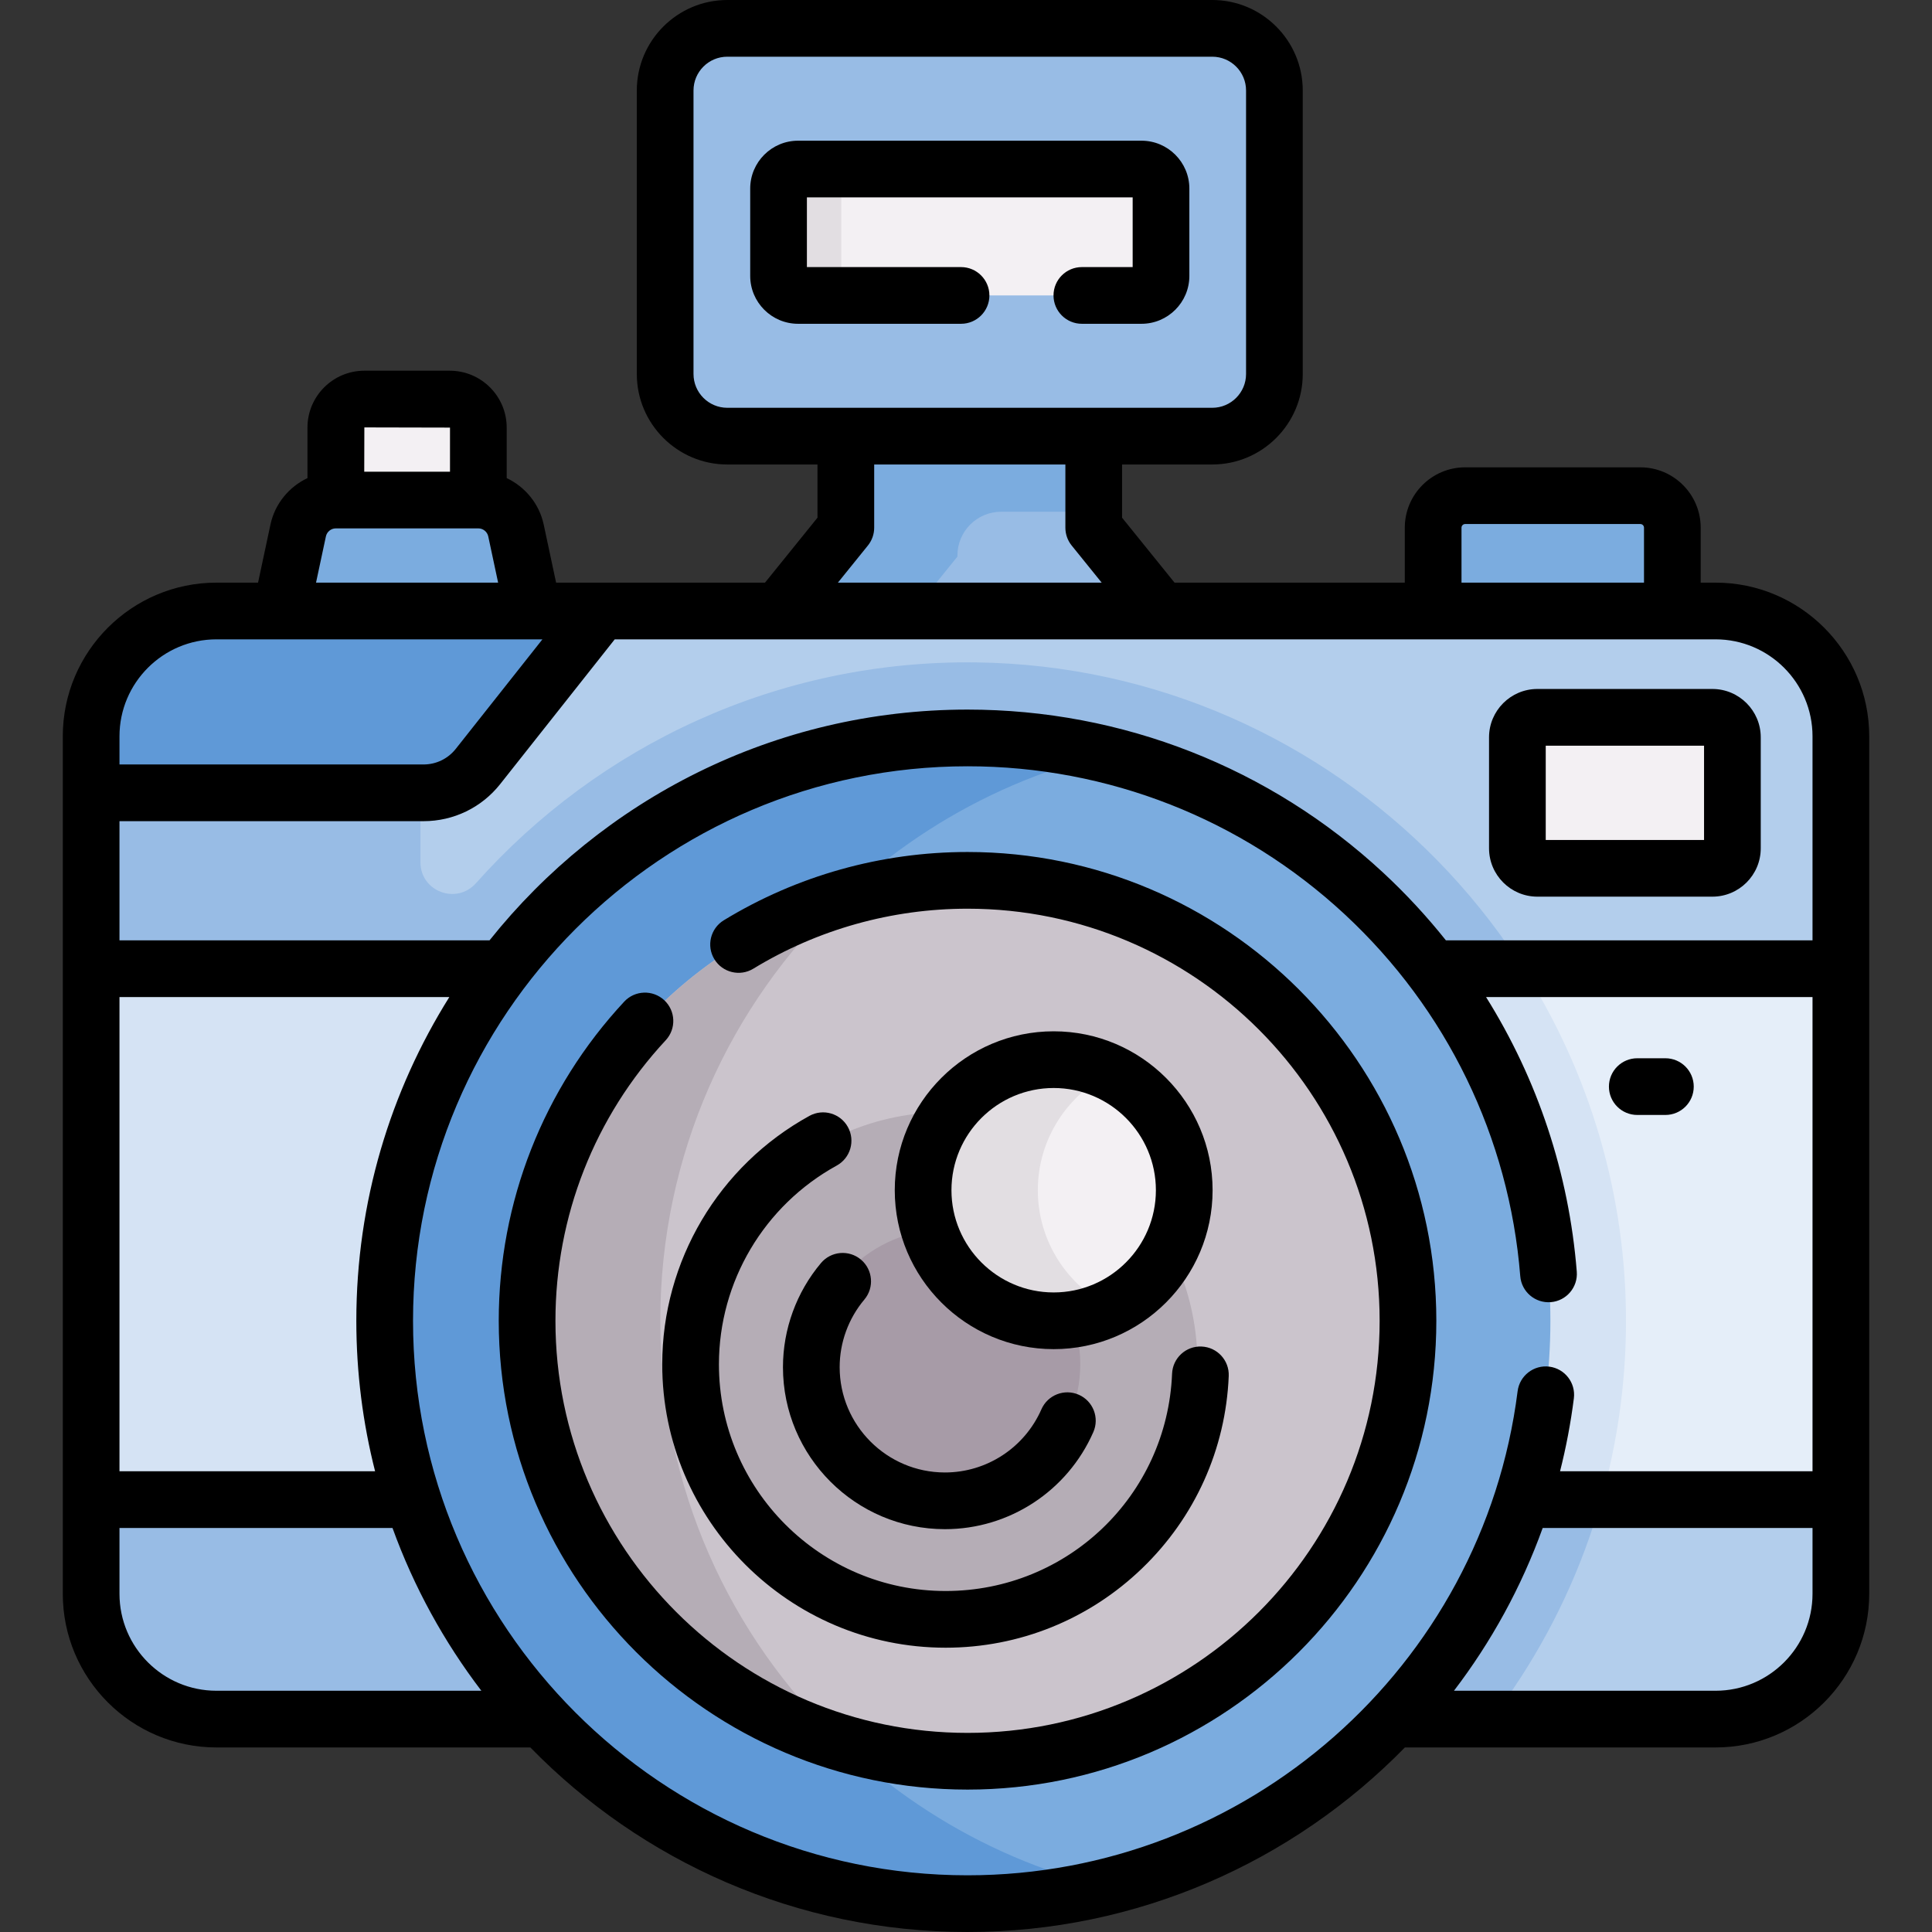 <svg id="Capa_1" enable-background="new 0 0 511.133 511.133" height="512" viewBox="0 0 511.133 511.133" width="512" xmlns="http://www.w3.org/2000/svg"><rect x="0" y="0" width="511.133" height="511.133" fill="#333333" stroke="none"/><g><g><path d="m433.97 131.138h-46.345c-4.677 0-8.468 3.791-8.468 8.468v39.039h63.282v-39.039c-.001-4.677-3.792-8.468-8.469-8.468z" fill="#7bacdf"/><path d="m126.552 142.291h-37.71v-29.165c0-4.17 3.381-7.551 7.551-7.551h22.608c4.17 0 7.551 3.381 7.551 7.551z" fill="#f3f0f3"/><g><path d="m289.357 115.385v24.225l17.801 22.036 34.8 33.583h-164.248l28.265-33.583 17.801-22.036v-24.225-43.34h64.521z" fill="#98bce5"/></g><g><path d="m289.357 115.385-.874-35.7-.187-7.641h-41.17-23.35v43.34 24.225l-17.801 22.035-28.264 33.584h35.953l21.834-25.943 17.801-22.035v-.29c0-6.393 5.182-11.575 11.575-11.575h24.483z" fill="#7bacdf"/><g id="XMLID_253_"><g><path d="m487.024 194.795v226.86c0 18.31-14.84 33.15-33.15 33.15h-396.61c-18.31 0-33.15-14.84-33.15-33.15v-226.86c0-18.31 14.84-33.15 33.15-33.15h396.61c18.31 0 33.15 14.84 33.15 33.15z" fill="#b3ceec"/></g></g><path d="m258.284 175.245c-52.576-.685-99.959 22.051-132.362 58.413-5.149 5.778-14.692 2.197-14.692-5.542v-64.263c0-.741.02-1.476.053-2.207h-54.019c-18.308 0-33.15 14.842-33.15 33.15v226.86c0 18.308 14.842 33.15 33.15 33.15h337.328c22.05-28.937 35.27-64.948 35.578-103.982.751-95.507-76.385-174.335-171.886-175.579z" fill="#98bce5"/><g><g><path d="m487.024 256.285v140.46h-1.86-459.2-1.85v-140.46h1.85 459.2z" fill="#e5eef9"/></g></g><path d="m423.641 396.745c4.134-14.623 6.403-30.021 6.529-45.922.273-34.687-9.736-67.169-27.159-94.538h-377.047-1.85v140.46h1.85z" fill="#d5e3f4"/><circle cx="255.973" cy="349.431" fill="#7bacdf" r="154.202"/><path d="m174.687 349.431c0-72.602 50.202-133.476 117.767-149.857-11.69-2.834-23.92-4.345-36.482-4.345-85.163 0-154.202 69.039-154.202 154.202s69.039 154.202 154.202 154.202c12.562 0 24.792-1.513 36.482-4.347-67.565-16.381-117.767-77.253-117.767-149.855z" fill="#5f99d7"/><circle cx="255.973" cy="349.431" fill="#cbc4cc" r="116.525"/><path d="m222.566 237.765c-48.065 14.368-83.119 58.928-83.119 111.666s35.054 97.293 83.119 111.661c-29.483-28.084-47.879-67.727-47.879-111.661s18.395-83.582 47.879-111.666z" fill="#b5adb6"/><circle cx="250.14" cy="360.893" fill="#b5adb6" r="66.659"/><circle cx="250.14" cy="360.894" fill="#a79ba7" r="35.659"/><path d="m278.761 349.431c-19.047 0-34.544-15.496-34.544-34.544s15.496-34.544 34.544-34.544 34.544 15.496 34.544 34.544-15.496 34.544-34.544 34.544z" fill="#f3f0f3"/><path d="m274.568 314.887c0-13.606 7.922-25.395 19.382-31.023-4.584-2.251-9.746-3.521-15.188-3.521-19.047 0-34.544 15.496-34.544 34.544s15.496 34.544 34.544 34.544c5.442 0 10.605-1.27 15.188-3.521-11.46-5.628-19.382-17.417-19.382-31.023z" fill="#e2dee2"/><path d="m136.508 140.347c-1.002-4.698-5.153-8.056-9.957-8.056h-37.709c-4.804 0-8.954 3.358-9.957 8.056l-4.544 21.298v21.016h66.711v-21.016z" fill="#7bacdf"/><path d="m453.036 229.722h-46.303c-2.922 0-5.29-2.368-5.29-5.29v-29.364c0-2.922 2.368-5.29 5.29-5.29h46.303c2.922 0 5.29 2.368 5.29 5.29v29.364c0 2.921-2.369 5.29-5.29 5.29z" fill="#f3f0f3"/><g id="XMLID_255_"><g><g id="XMLID_254_"><g><path d="m159.004 161.645-32.54 41.12c-3.49 4.41-8.8 6.98-14.42 6.98h-86.08-1.85v-14.95c0-18.31 14.84-33.15 33.15-33.15z" fill="#5f99d7"/></g></g></g></g><path d="m320.717 7.5h-128.301c-9.08 0-16.441 7.361-16.441 16.441v32.515l8.771 2.924 2.893 49.636 32.735 3.654c3.35 1.827 18.633 2.716 18.633 2.716h81.711c9.08 0 16.441-7.361 16.441-16.441v-75.004c-.001-9.08-7.362-16.441-16.442-16.441z" fill="#98bce5"/><path d="m222.566 98.945v-75.004c0-9.08 7.361-16.441 16.441-16.441h-46.591c-9.08 0-16.441 7.361-16.441 16.441v75.004c0 9.08 7.361 16.441 16.441 16.441h46.591c-9.08-.001-16.441-7.361-16.441-16.441z" fill="#98bce5"/><path d="m205.975 72.997v-23.109c0-2.852 2.312-5.164 5.164-5.164h90.855c2.852 0 5.164 2.312 5.164 5.164v23.109c0 2.852-2.312 5.164-5.164 5.164h-90.855c-2.852 0-5.164-2.312-5.164-5.164z" fill="#f3f0f3"/><path d="m211.139 44.724c-2.852 0-5.164 2.312-5.164 5.164v23.109c0 2.852 2.312 5.164 5.164 5.164h11.427v-33.437z" fill="#e2dee2"/></g></g><g><path d="m255.973 225.406c-22.804 0-45.1 6.246-64.479 18.062-3.537 2.156-4.656 6.771-2.499 10.308 2.155 3.537 6.771 4.656 10.308 2.499 17.026-10.381 36.623-15.869 56.67-15.869 60.117 0 109.025 48.909 109.025 109.026s-48.909 109.025-109.025 109.025-109.025-48.909-109.025-109.025c0-27.629 10.36-53.987 29.171-74.217 2.821-3.033 2.648-7.779-.385-10.599-3.034-2.821-7.78-2.648-10.6.385-21.401 23.015-33.187 53-33.187 84.432 0 68.388 55.638 124.025 124.025 124.025s124.025-55.638 124.025-124.025c.001-68.39-55.637-124.027-124.024-124.027z"/><path d="m214.138 295.218c-24.018 13.216-38.938 38.401-38.938 65.726 0 41.341 33.634 74.975 74.975 74.975 19.457 0 37.907-7.448 51.954-20.971 14.004-13.482 22.152-31.561 22.944-50.907.169-4.139-3.048-7.631-7.187-7.8-4.142-.176-7.631 3.049-7.8 7.187-1.32 32.238-27.636 57.491-59.911 57.491-33.07 0-59.975-26.905-59.975-59.975 0-21.855 11.943-42.005 31.169-52.584 3.629-1.997 4.952-6.558 2.955-10.187-1.996-3.629-6.557-4.952-10.186-2.955z"/><path d="m227.767 333.24c-3.17-2.667-7.901-2.258-10.567.911-6.487 7.711-10.059 17.496-10.059 27.552 0 23.631 19.225 42.856 42.856 42.856 17 0 32.41-10.082 39.256-25.686 1.665-3.793-.061-8.217-3.854-9.881-3.794-1.666-8.217.061-9.881 3.854-4.455 10.153-14.473 16.713-25.521 16.713-15.36 0-27.856-12.497-27.856-27.856 0-6.529 2.322-12.884 6.538-17.896 2.666-3.169 2.258-7.9-.912-10.567z"/><path d="m320.806 314.887c0-23.183-18.861-42.044-42.044-42.044s-42.043 18.861-42.043 42.044 18.861 42.044 42.043 42.044c23.183 0 42.044-18.861 42.044-42.044zm-69.088 0c0-14.912 12.132-27.044 27.043-27.044 14.912 0 27.044 12.132 27.044 27.044s-12.132 27.044-27.044 27.044c-14.911 0-27.043-12.132-27.043-27.044z"/><path d="m453.872 154.146h-3.934v-14.539c0-8.805-7.164-15.969-15.969-15.969h-46.345c-8.805 0-15.969 7.164-15.969 15.969v14.539h-60.916l-13.883-17.186v-14.074h23.86c13.201 0 23.941-10.74 23.941-23.941v-75.004c.001-13.201-10.739-23.941-23.94-23.941h-128.301c-13.201 0-23.941 10.74-23.941 23.941v75.004c0 13.201 10.74 23.941 23.941 23.941h23.86v14.074l-13.884 17.186h-55.271l-3.278-15.364c-1.177-5.51-4.916-9.987-9.792-12.294v-13.361c0-8.299-6.751-15.051-15.05-15.051h-22.608c-8.299 0-15.051 6.752-15.051 15.051v13.361c-4.876 2.307-8.616 6.784-9.792 12.295l-3.278 15.363h-11.011c-22.415 0-40.651 18.236-40.651 40.651v226.86c0 22.415 18.236 40.651 40.651 40.651h83.046c29.384 30.103 70.376 48.826 115.665 48.826 44.959 0 86.148-18.59 115.708-48.826h82.192c22.415 0 40.651-18.236 40.651-40.651v-226.86c0-22.416-18.236-40.651-40.651-40.651zm25.651 40.65v53.989h-96.988c-5.046-6.333-10.586-12.328-16.608-17.916-29.981-27.819-69.03-43.14-109.955-43.14-51.145 0-96.813 23.874-126.465 61.056h-97.897v-31.535h80.429c7.964 0 15.365-3.582 20.307-9.827l30.287-38.277h291.239c14.144 0 25.651 11.506 25.651 25.65zm-380.288 194.447h-67.625v-125.458h87.267c-15.581 24.852-24.606 54.213-24.606 85.646 0 13.734 1.726 27.072 4.964 39.812zm287.421-249.637c0-.534.435-.969.969-.969h46.345c.534 0 .969.435.969.969v14.539h-48.282v-14.539zm-203.181-40.661v-75.004c0-4.93 4.011-8.941 8.941-8.941h128.302c4.93 0 8.941 4.011 8.941 8.941v75.004c0 4.93-4.011 8.941-8.941 8.941h-128.302c-4.931 0-8.941-4.011-8.941-8.941zm46.135 45.378c1.078-1.334 1.666-2.998 1.666-4.713v-16.725h50.582v16.725c0 1.715.588 3.379 1.666 4.713l7.935 9.822h-69.783zm-133.217-31.247 22.658.051v11.665h-22.689zm-10.172 28.836c.262-1.229 1.365-2.121 2.622-2.121h37.709c1.257 0 2.36.893 2.622 2.121l2.61 12.233h-48.174zm-28.96 27.234h86.244l-22.923 28.97c-2.079 2.627-5.193 4.134-8.544 4.134h-80.428v-7.453c0-14.145 11.507-25.651 25.651-25.651zm0 278.161c-14.144 0-25.651-11.507-25.651-25.651v-17.413h72.231c5.64 15.606 13.618 30.1 23.507 43.064zm198.712 48.826c-80.892 0-146.702-65.81-146.702-146.702s65.81-146.702 146.702-146.702c37.128 0 72.554 13.898 99.752 39.135 27.053 25.103 43.559 59.109 46.476 95.757.329 4.129 3.945 7.206 8.072 6.881 4.129-.329 7.21-3.943 6.881-8.072-2.074-26.045-10.379-50.874-24-72.646h86.369v125.458h-66.794c1.591-6.286 2.822-12.724 3.655-19.297.521-4.109-2.389-7.862-6.498-8.383-4.11-.52-7.862 2.389-8.383 6.498-9.249 73.014-71.813 128.073-145.53 128.073zm197.899-48.826h-69.209c9.868-12.929 17.836-27.416 23.475-43.064h71.385v17.413c0 14.144-11.507 25.651-25.651 25.651z"/><path d="m393.942 195.067v29.364c0 7.052 5.738 12.79 12.79 12.79h46.303c7.052 0 12.79-5.738 12.79-12.79v-29.364c0-7.052-5.738-12.79-12.79-12.79h-46.303c-7.052.001-12.79 5.738-12.79 12.79zm15 2.211h41.883v24.944h-41.883z"/><path d="m261.757 78.162c0-4.142-3.358-7.5-7.5-7.5h-40.782v-18.438h86.184v18.438h-13.439c-4.142 0-7.5 3.358-7.5 7.5s3.358 7.5 7.5 7.5h15.775c6.983 0 12.664-5.681 12.664-12.665v-23.108c0-6.983-5.681-12.665-12.664-12.665h-90.855c-6.983 0-12.664 5.681-12.664 12.665v23.108c0 6.983 5.681 12.665 12.664 12.665h43.118c4.141 0 7.499-3.358 7.499-7.5z"/><path d="m433.161 294.975h7.438c4.142 0 7.5-3.358 7.5-7.5s-3.358-7.5-7.5-7.5h-7.438c-4.142 0-7.5 3.358-7.5 7.5s3.358 7.5 7.5 7.5z"/></g></g></svg>
